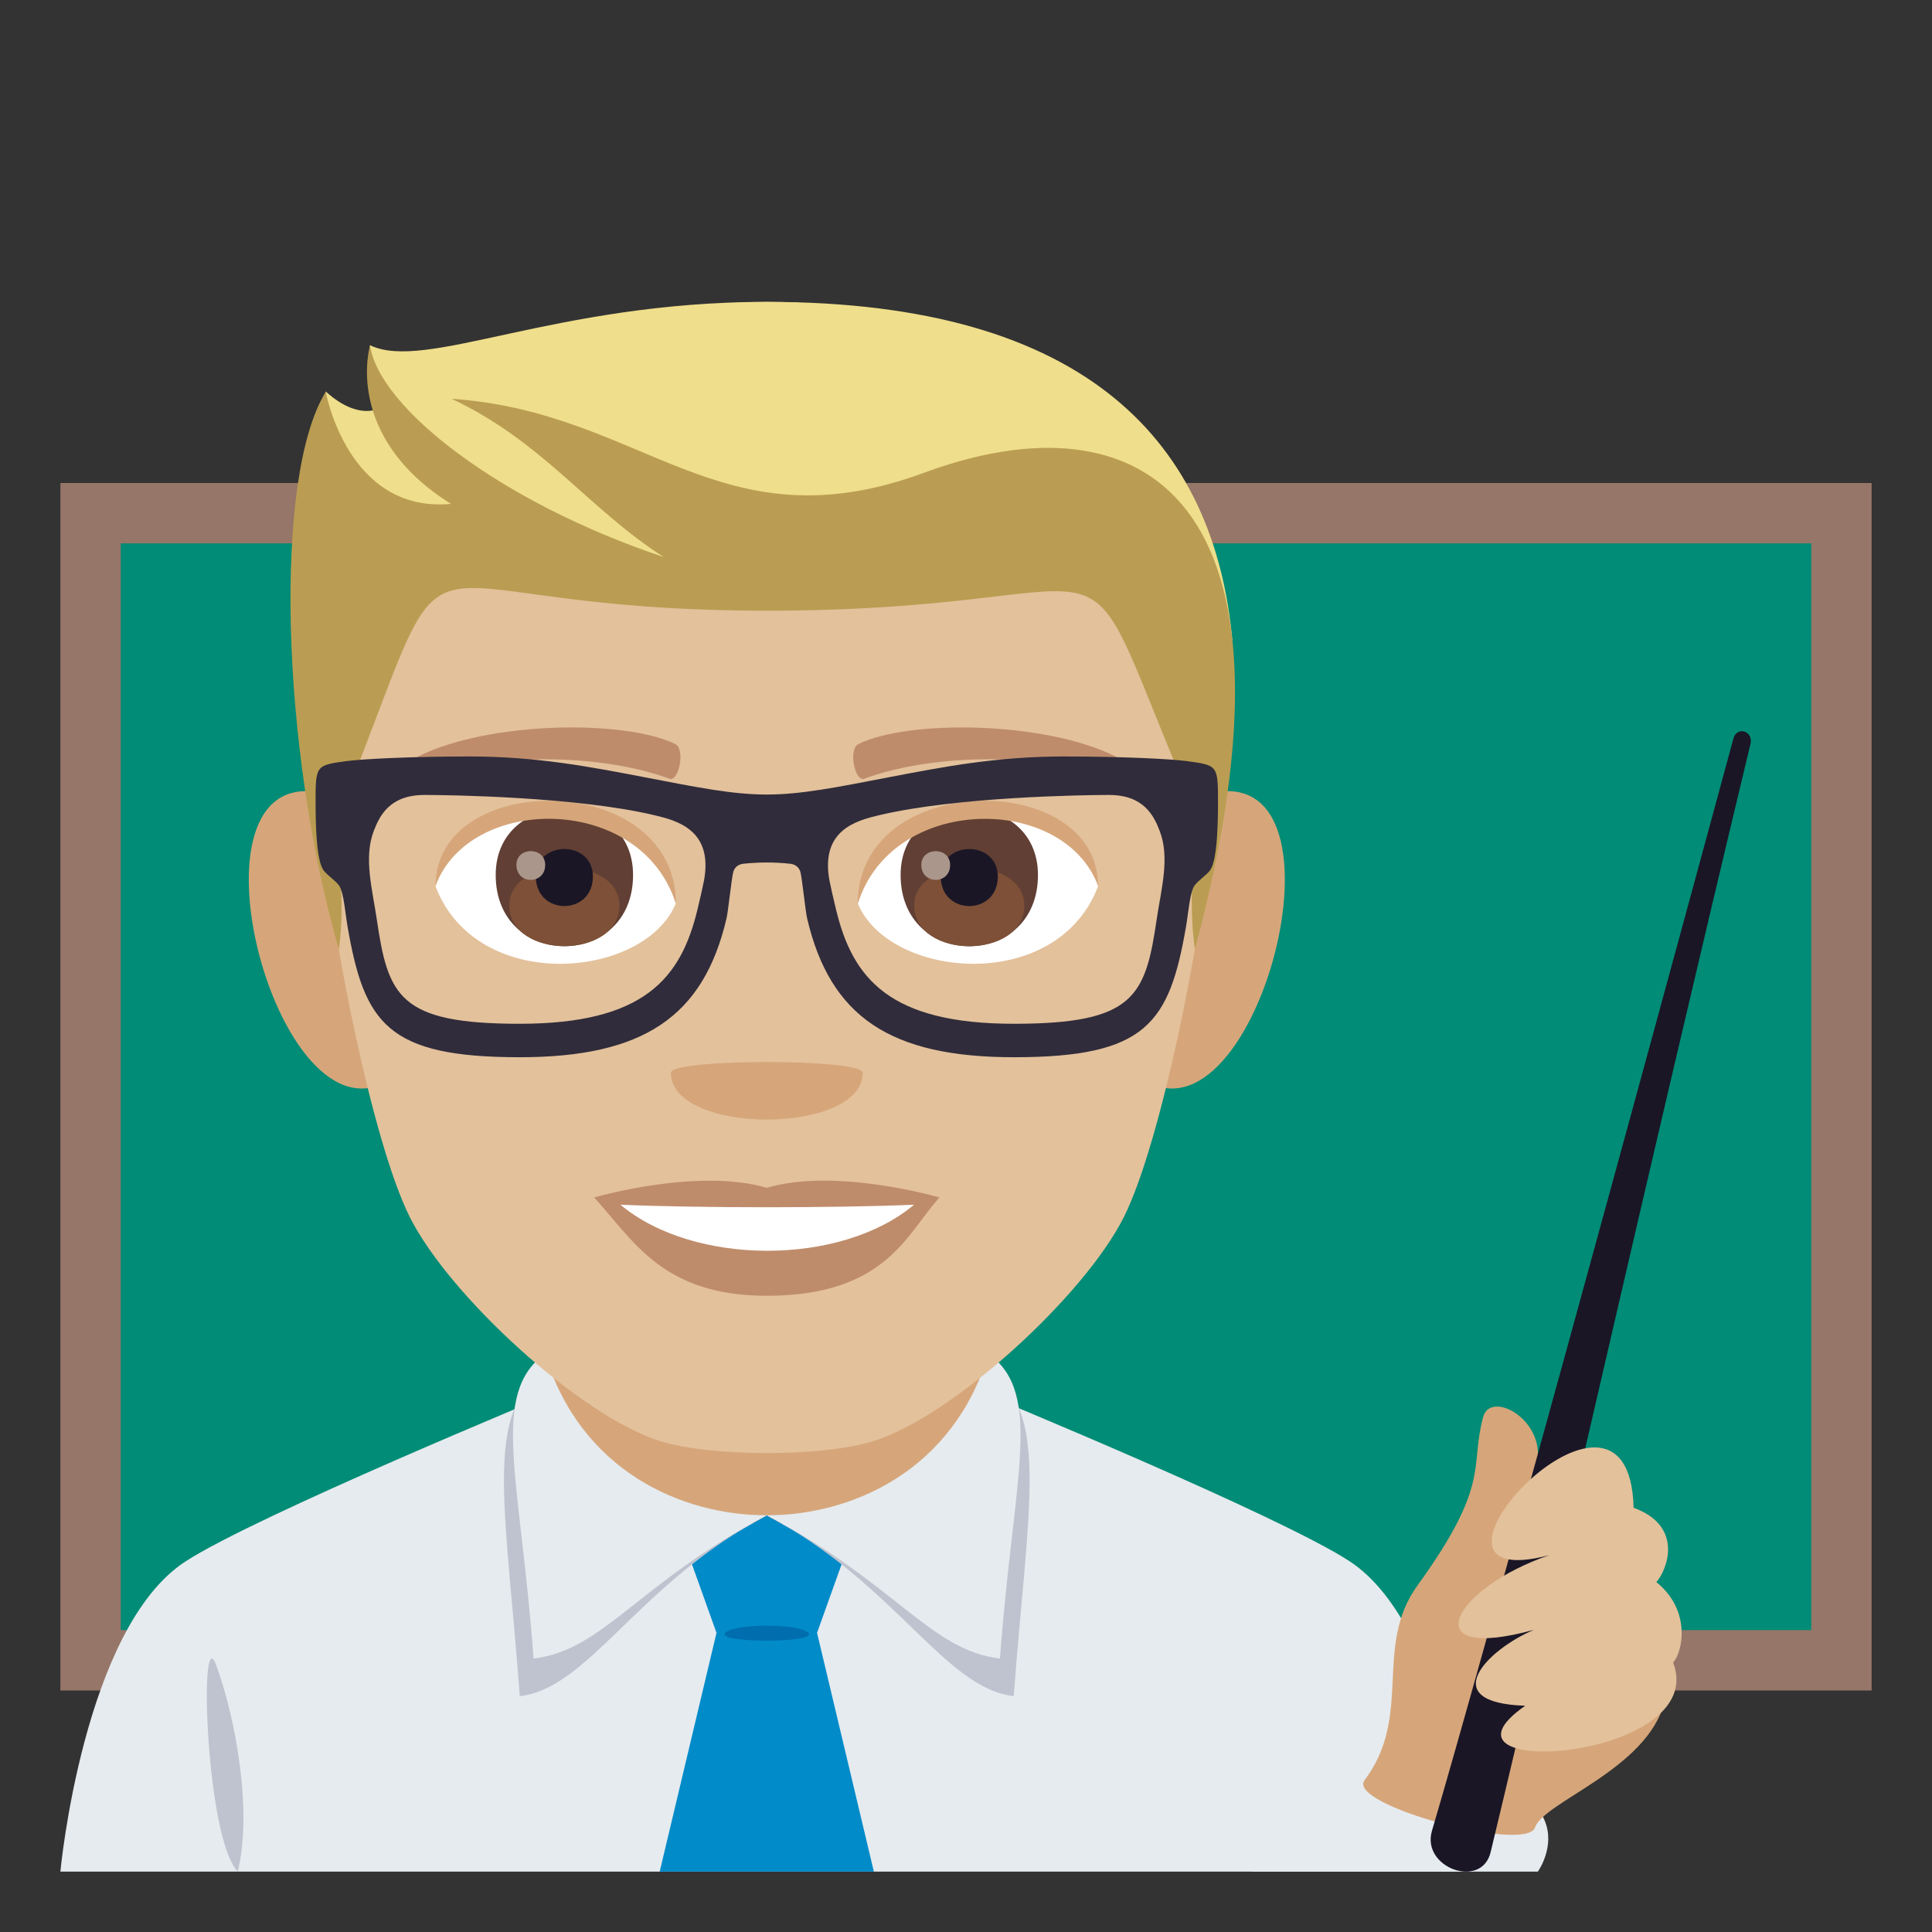<?xml version="1.0" encoding="utf-8"?>
<!-- Generator: Adobe Illustrator 19.0.0, SVG Export Plug-In . SVG Version: 6.00 Build 0)  -->
<svg version="1.1" id="Layer_1" xmlns="http://www.w3.org/2000/svg" xmlns:xlink="http://www.w3.org/1999/xlink" x="0px" y="0px"
	 width="64px" height="64px" viewBox="0 0 64 64" enable-background="new 0 0 64 64" xml:space="preserve">
<rect x="0" y="0" width="64" height="64" fill="#333333" stroke="none"/>
<rect x="2" y="16" fill="#967668" width="60" height="40"/>
<rect x="4" y="18" fill="#008C76" width="56" height="36"/>
<path fill="#E6EBEF" d="M6.15,51.721c2.34-1.516,12.055-5.52,12.055-5.52h14.467c0,0,9.706,3.995,12.032,5.516
	C48.089,53.925,48.801,62,48.801,62H2C2,62,2.755,53.918,6.15,51.721"/>
<rect x="18.018" y="40.671" fill="#D6A67A" width="14.766" height="9.8"/>
<path fill="#BEC3CF" d="M7.876,62c0.499-2.037-0.087-5.133-0.712-6.834C6.586,53.576,6.805,60.88,7.876,62"/>
<polygon fill="#018BC9" points="28.948,62 27.066,54.09 27.944,51.637 25.4,50.197 22.857,51.637 23.735,54.09 21.853,62 "/>
<path fill="#006DAE" d="M26.631,54.004c-0.486-0.201-1.975-0.201-2.461,0C23.052,54.465,27.749,54.465,26.631,54.004z"/>
<path fill="#BEC3CF" d="M25.4,50.197c-2.809,0-6.35-0.739-7.518-4.627c-1.843,1.337-1.104,4.627-0.663,10.617
	C19.521,55.926,21.149,52.434,25.4,50.197z"/>
<path fill="#E6EBEF" d="M25.4,50.197c-2.809,0-6.173-1.464-7.345-5.352c-1.843,1.336-0.818,4.104-0.38,10.095
	C19.978,54.678,21.149,52.434,25.4,50.197z"/>
<path fill="#BEC3CF" d="M25.4,50.197c2.81,0,6.35-0.739,7.519-4.627c1.843,1.337,1.104,4.627,0.663,10.617
	C31.28,55.926,29.651,52.434,25.4,50.197z"/>
<path fill="#E6EBEF" d="M25.4,50.197c2.81,0,6.173-1.464,7.345-5.352c1.843,1.336,0.818,4.104,0.38,10.095
	C30.823,54.678,29.651,52.434,25.4,50.197z"/>
<path fill="#D6A67A" d="M10.582,26.249c-4.956-0.894-1.085,12.963,2.795,9.141C15.173,33.618,12.899,26.668,10.582,26.249z"/>
<path fill="#D6A67A" d="M40.222,26.249c-2.317,0.419-4.592,7.369-2.793,9.141C41.309,39.212,45.175,25.355,40.222,26.249z"/>
<path fill="#E3C19B" d="M25.402,10.001c-10.248,0-15.186,7.753-14.566,18.532c0.124,2.169,1.468,9.243,2.737,11.781
	c1.299,2.596,5.644,6.599,8.307,7.428c1.681,0.523,5.362,0.523,7.043,0c2.663-0.829,7.008-4.832,8.308-7.428
	c1.27-2.538,2.614-9.612,2.737-11.781C40.587,17.754,35.65,10.001,25.402,10.001z"/>
<path fill="#BF8C6B" d="M25.402,39.348c-2.306-0.678-5.72,0.32-5.72,0.32c1.3,1.417,2.253,3.256,5.72,3.256
	c3.971,0,4.645-2.087,5.72-3.256C31.122,39.668,27.704,38.666,25.402,39.348z"/>
<path fill="#FFFFFF" d="M20.554,39.908c2.416,2.027,7.296,2.04,9.725,0C27.704,40.019,23.147,40.02,20.554,39.908z"/>
<path fill="#D6A67A" d="M28.579,35.536c0,2.068-6.354,2.068-6.354,0C22.225,35.062,28.579,35.062,28.579,35.536z"/>
<path fill="#EFDE8B" d="M25.402,10c-7.051,0-11.31,2.329-13.145,1.435c0,0-0.2,1.202,0.519,1.985c0,0-0.76,0.657-1.985-0.451
	c-1.168,3.793,2.298,5.99,14.611,5.99c12.313,0,9.37-2.998,15.424,2.268C40.231,14.736,36.108,10,25.402,10z"/>
<path fill="#BA9D52" d="M30.615,15.659c-6.779,2.502-9.257-2.013-15.652-2.448c3.042,1.436,4.526,3.646,7.025,5.243
	c-5.438-1.821-9.427-4.951-9.73-7.008c0,0-0.907,3.002,2.682,5.246c-3.431,0.317-4.148-3.712-4.148-3.712
	c-1.736,2.791-1.496,11.792,0.434,18.471c0.321-2.384-0.411-3.369,0.69-6.241c3.298-8.584,1.175-4.98,13.487-4.98
	c12.312,0,10.089-3.287,13.486,4.98c1.014,2.464,0.369,3.857,0.692,6.241C43.629,16.391,37.808,13.004,30.615,15.659z"/>
<path fill="#FFFFFF" d="M36.372,29.367c-1.369,3.584-6.939,3.059-7.96,0.551C29.187,25.888,35.621,25.543,36.372,29.367z"/>
<path fill="#FFFFFF" d="M14.43,29.367c1.37,3.584,6.942,3.059,7.961,0.551C21.615,25.887,15.184,25.542,14.43,29.367z"/>
<path fill="#BF8C6B" d="M36.942,25.053c-2.345-1.163-6.828-1.22-8.499-0.409c-0.357,0.157-0.122,1.26,0.18,1.154
	c2.329-0.862,6.083-0.883,8.264,0.075C37.175,25.995,37.297,25.216,36.942,25.053z"/>
<path fill="#BF8C6B" d="M13.863,25.053c2.343-1.163,6.826-1.22,8.499-0.409c0.356,0.157,0.121,1.26-0.18,1.154
	c-2.333-0.862-6.084-0.883-8.266,0.075C13.628,25.995,13.508,25.216,13.863,25.053z"/>
<path fill="#613F34" d="M29.834,28.985c0,3.146,4.55,3.146,4.55,0C34.384,26.066,29.834,26.066,29.834,28.985z"/>
<path fill="#7D5037" d="M30.284,29.992c0,1.804,3.649,1.804,3.649,0C33.934,28.317,30.284,28.317,30.284,29.992z"/>
<path fill="#1A1626" d="M31.164,29.035c0,1.306,1.889,1.306,1.889,0C33.053,27.823,31.164,27.823,31.164,29.035z"/>
<path fill="#AB968C" d="M30.52,28.654c0,0.658,0.954,0.658,0.954,0C31.474,28.042,30.52,28.042,30.52,28.654z"/>
<path fill="#613F34" d="M16.421,28.984c0,3.146,4.55,3.146,4.55,0C20.971,26.065,16.421,26.065,16.421,28.984z"/>
<path fill="#7D5037" d="M16.871,29.99c0,1.804,3.649,1.804,3.649,0C20.521,28.316,16.871,28.316,16.871,29.99z"/>
<path fill="#1A1626" d="M17.751,29.034c0,1.306,1.889,1.306,1.889,0C19.64,27.822,17.751,27.822,17.751,29.034z"/>
<path fill="#AB968C" d="M17.107,28.652c0,0.66,0.953,0.66,0.953,0C18.06,28.041,17.107,28.041,17.107,28.652z"/>
<path fill="#D6A67A" d="M36.372,29.34c0-3.849-7.96-3.849-7.96,0.609C29.549,26.292,35.235,26.292,36.372,29.34z"/>
<path fill="#D6A67A" d="M14.43,29.34c0-3.849,7.961-3.849,7.961,0.608C21.255,26.29,15.567,26.29,14.43,29.34z"/>
<path fill="#302C3B" d="M39.314,25.212c-0.513-0.069-2.124-0.153-4.077-0.153c-2.24,0-4.028,0.351-5.788,0.688
	c-1.748,0.336-2.911,0.573-4.049,0.573c-1.139,0-2.301-0.237-4.049-0.573c-1.761-0.337-3.548-0.688-5.788-0.688
	c-1.953,0-3.564,0.084-4.079,0.153c-1.03,0.14-1.03,0.14-1.03,1.384c0,1.82,0.192,2.136,0.272,2.245
	c0.109,0.147,0.416,0.351,0.516,0.507c0.146,0.227,0.199,0.931,0.27,1.338c0.556,3.22,1.323,4.336,5.702,4.336
	c4.079,0,6.087-1.325,6.853-4.6c0.058-0.245,0.16-1.29,0.223-1.533c0.024-0.096,0.104-0.241,0.317-0.274
	c0.282-0.03,0.539-0.044,0.795-0.044c0.256,0,0.512,0.014,0.795,0.044c0.212,0.033,0.293,0.179,0.319,0.274
	c0.06,0.243,0.163,1.288,0.221,1.533c0.766,3.274,2.773,4.6,6.852,4.6c4.379,0,5.147-1.116,5.701-4.336
	c0.071-0.407,0.124-1.11,0.271-1.338c0.1-0.156,0.405-0.359,0.516-0.507c0.08-0.109,0.271-0.425,0.271-2.245
	C40.347,25.352,40.347,25.352,39.314,25.212z M23.32,29.175c-0.054,0.264-0.122,0.57-0.217,0.96
	c-0.548,2.27-1.761,3.779-5.891,3.779c-4.001,0-4.357-0.914-4.734-3.481c-0.139-0.957-0.44-2.017-0.096-2.908
	c0.191-0.495,0.521-1.191,1.679-1.191c0.846,0,5.027,0.061,7.601,0.667C22.413,27.178,23.634,27.486,23.32,29.175z M38.32,30.433
	c-0.376,2.567-0.731,3.481-4.733,3.481c-4.131,0-5.343-1.51-5.891-3.779c-0.095-0.39-0.163-0.696-0.218-0.96
	c-0.313-1.688,0.908-1.997,1.659-2.174c2.573-0.606,6.755-0.667,7.601-0.667c1.157,0,1.487,0.695,1.678,1.191
	C38.763,28.416,38.461,29.476,38.32,30.433z"/>
<path fill="#E6EBEF" d="M50.943,62h-9.494c0,0,2.467-3.709,4-3.65C53.352,58.648,50.943,62,50.943,62z"/>
<path fill="#D6A67A" d="M49.131,46.943c0.276-1.021,2.531,0.359,1.584,2.049c-0.383,0.682,4.741,6.136,4.425,7.381
	c-0.567,2.24-4.003,3.311-4.29,4.165c-0.287,0.854-6.269-0.745-5.646-1.569c1.612-2.136,0.281-4.418,1.751-6.447
	C49.408,49.133,48.678,48.615,49.131,46.943z"/>
<path fill="#1A1626" d="M57.987,24.642c0.102-0.425-0.45-0.601-0.565-0.177c-3.199,11.794-8.326,30.554-9.987,36.185
	c-0.36,1.221,1.644,1.945,1.943,0.709C51.526,52.453,54.242,40.248,57.987,24.642z"/>
<path fill="#E3C19B" d="M54.115,49.947c1.67,0.606,1.117,2.049,0.755,2.463c1.168,0.94,0.869,2.323,0.554,2.663
	c1.249,3.254-8.498,3.936-4.899,1.432c-2.969-0.096-1.285-1.849,0.288-2.515c-4.009,1.105-2.704-1.377,0.509-2.473
	C45.813,52.967,53.971,44.143,54.115,49.947z"/>
</svg>
